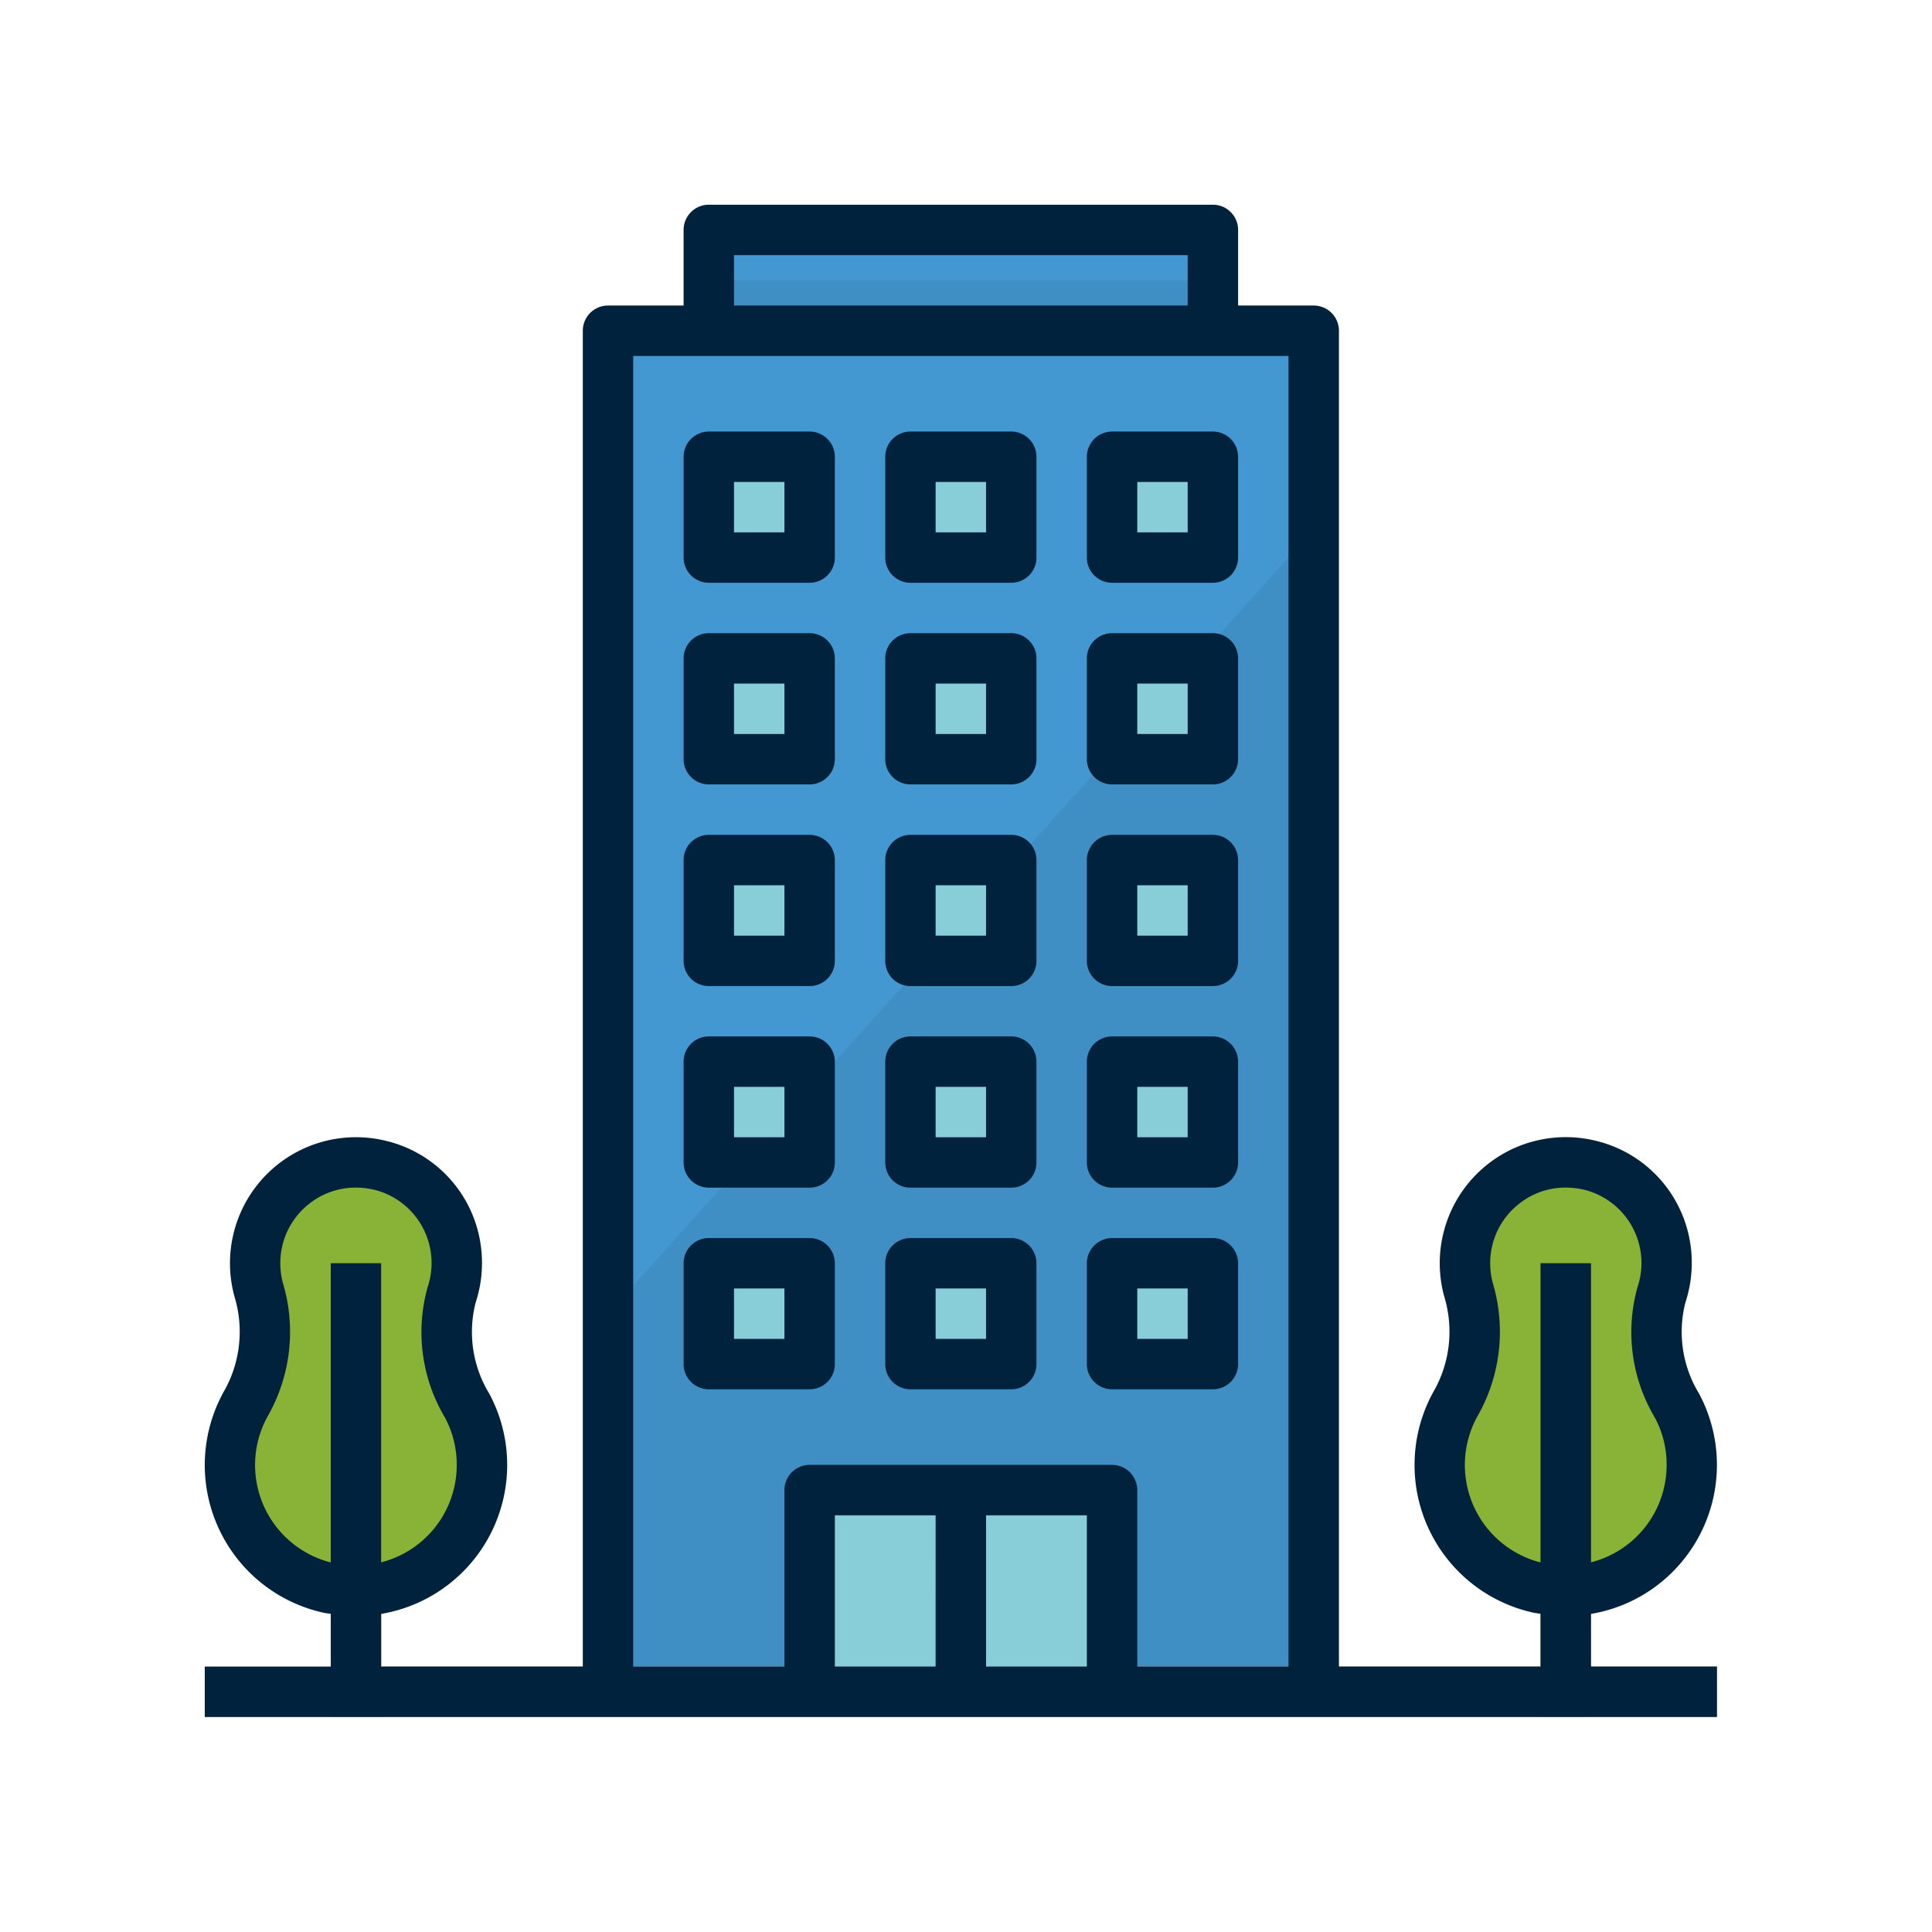 <svg xmlns="http://www.w3.org/2000/svg" width="151" height="151" viewBox="0 0 151 151">
  <g id="Grupo_17115" data-name="Grupo 17115" transform="translate(-640 2211)">
    <rect id="Rectángulo_4279" data-name="Rectángulo 4279" width="151" height="151" transform="translate(640 -2211)" fill="none"/>
    <g id="Grupo_17109" data-name="Grupo 17109" transform="translate(-1307.449 -1925.05)">
      <rect id="Rectángulo_4096" data-name="Rectángulo 4096" width="55.155" height="106.371" transform="translate(1994.967 -260.1)" fill="#4398d1"/>
      <path id="Trazado_26292" data-name="Trazado 26292" d="M1994.969-183.277v29.547h55.155V-244.56Z" fill="#3f8fc4"/>
      <rect id="Rectángulo_4097" data-name="Rectángulo 4097" width="39.397" height="7.879" transform="translate(2002.846 -267.98)" fill="#4398d1"/>
      <rect id="Rectángulo_4098" data-name="Rectángulo 4098" width="39.397" height="3.94" transform="translate(2002.846 -264.04)" fill="#3f8fc4"/>
      <g id="Grupo_16797" data-name="Grupo 16797">
        <rect id="Rectángulo_4099" data-name="Rectángulo 4099" width="7.879" height="7.879" transform="translate(2002.846 -250.251)" fill="#87ced9"/>
        <rect id="Rectángulo_4100" data-name="Rectángulo 4100" width="7.879" height="7.879" transform="translate(2018.605 -250.251)" fill="#87ced9"/>
        <rect id="Rectángulo_4101" data-name="Rectángulo 4101" width="7.879" height="7.879" transform="translate(2034.363 -250.251)" fill="#87ced9"/>
        <rect id="Rectángulo_4102" data-name="Rectángulo 4102" width="7.879" height="7.879" transform="translate(2002.846 -234.492)" fill="#87ced9"/>
        <rect id="Rectángulo_4103" data-name="Rectángulo 4103" width="7.879" height="7.879" transform="translate(2018.605 -234.492)" fill="#87ced9"/>
        <rect id="Rectángulo_4104" data-name="Rectángulo 4104" width="7.879" height="7.879" transform="translate(2034.363 -234.492)" fill="#87ced9"/>
        <rect id="Rectángulo_4105" data-name="Rectángulo 4105" width="7.879" height="7.879" transform="translate(2002.846 -218.734)" fill="#87ced9"/>
        <rect id="Rectángulo_4106" data-name="Rectángulo 4106" width="7.879" height="7.879" transform="translate(2018.605 -218.734)" fill="#87ced9"/>
        <rect id="Rectángulo_4107" data-name="Rectángulo 4107" width="7.879" height="7.879" transform="translate(2034.363 -218.734)" fill="#87ced9"/>
        <rect id="Rectángulo_4108" data-name="Rectángulo 4108" width="7.879" height="7.879" transform="translate(2002.846 -202.975)" fill="#87ced9"/>
        <rect id="Rectángulo_4109" data-name="Rectángulo 4109" width="7.879" height="7.879" transform="translate(2018.605 -202.975)" fill="#87ced9"/>
        <rect id="Rectángulo_4110" data-name="Rectángulo 4110" width="7.879" height="7.879" transform="translate(2034.363 -202.975)" fill="#87ced9"/>
        <rect id="Rectángulo_4111" data-name="Rectángulo 4111" width="7.879" height="7.879" transform="translate(2002.846 -187.217)" fill="#87ced9"/>
        <rect id="Rectángulo_4112" data-name="Rectángulo 4112" width="7.879" height="7.879" transform="translate(2018.605 -187.217)" fill="#87ced9"/>
        <rect id="Rectángulo_4113" data-name="Rectángulo 4113" width="7.879" height="7.879" transform="translate(2034.363 -187.217)" fill="#87ced9"/>
        <rect id="Rectángulo_4114" data-name="Rectángulo 4114" width="23.638" height="15.759" transform="translate(2010.725 -169.488)" fill="#87ced9"/>
      </g>
      <rect id="Rectángulo_4115" data-name="Rectángulo 4115" width="3.94" height="15.759" transform="translate(2020.574 -169.488)" fill="#61acc9"/>
      <path id="Trazado_26293" data-name="Trazado 26293" d="M1982.756-184.756a7.937,7.937,0,0,0,.151-4.452,7.805,7.805,0,0,0-5.74-5.667,7.891,7.891,0,0,0-9.547,5.781,7.835,7.835,0,0,0-.229,1.877,7.848,7.848,0,0,0,.276,2.063,11.385,11.385,0,0,1-.926,8.771,9.849,9.849,0,0,0,3.6,13.454,9.849,9.849,0,0,0,13.454-3.6,9.852,9.852,0,0,0,.161-9.56A11.08,11.08,0,0,1,1982.756-184.756Z" fill="#88b337"/>
      <rect id="Rectángulo_4116" data-name="Rectángulo 4116" width="3.94" height="35.457" transform="translate(1973.298 -187.217)" fill="#79a125"/>
      <path id="Trazado_26294" data-name="Trazado 26294" d="M2077.308-184.756a7.938,7.938,0,0,0,.151-4.452,7.805,7.805,0,0,0-5.74-5.667,7.893,7.893,0,0,0-9.548,5.781,7.89,7.89,0,0,0-.228,1.877,7.843,7.843,0,0,0,.276,2.063,11.387,11.387,0,0,1-.926,8.779,9.849,9.849,0,0,0,3.6,13.454,9.849,9.849,0,0,0,13.454-3.6,9.85,9.85,0,0,0,.161-9.559A11.08,11.08,0,0,1,2077.308-184.756Z" fill="#88b337"/>
      <rect id="Rectángulo_4117" data-name="Rectángulo 4117" width="3.94" height="35.457" transform="translate(2067.851 -187.217)" fill="#79a125"/>
      <rect id="Rectángulo_4118" data-name="Rectángulo 4118" width="118.19" height="3.94" transform="translate(1963.45 -155.699)" fill="#e0d2c1"/>
      <path id="Trazado_26295" data-name="Trazado 26295" d="M2010.727-252.221h-7.879a1.971,1.971,0,0,0-1.97,1.97v7.879a1.971,1.971,0,0,0,1.97,1.97h7.879a1.97,1.97,0,0,0,1.97-1.97v-7.879A1.971,1.971,0,0,0,2010.727-252.221Zm-1.97,7.879h-3.939v-3.939h3.939Z" fill="#00223d"/>
      <path id="Trazado_26296" data-name="Trazado 26296" d="M2026.486-252.221h-7.879a1.971,1.971,0,0,0-1.97,1.97v7.879a1.971,1.971,0,0,0,1.97,1.97h7.879a1.971,1.971,0,0,0,1.97-1.97v-7.879A1.971,1.971,0,0,0,2026.486-252.221Zm-1.97,7.879h-3.94v-3.939h3.94Z" fill="#00223d"/>
      <path id="Trazado_26297" data-name="Trazado 26297" d="M2034.365-252.221a1.971,1.971,0,0,0-1.97,1.97v7.879a1.971,1.971,0,0,0,1.97,1.97h7.88a1.97,1.97,0,0,0,1.969-1.97v-7.879a1.97,1.97,0,0,0-1.969-1.97Zm5.91,7.879h-3.94v-3.939h3.94Z" fill="#00223d"/>
      <path id="Trazado_26298" data-name="Trazado 26298" d="M2010.727-236.462h-7.879a1.97,1.97,0,0,0-1.97,1.969v7.88a1.971,1.971,0,0,0,1.97,1.97h7.879a1.971,1.971,0,0,0,1.97-1.97v-7.88A1.97,1.97,0,0,0,2010.727-236.462Zm-1.97,7.879h-3.939v-3.94h3.939Z" fill="#00223d"/>
      <path id="Trazado_26299" data-name="Trazado 26299" d="M2026.486-236.462h-7.879a1.97,1.97,0,0,0-1.97,1.969v7.88a1.971,1.971,0,0,0,1.97,1.97h7.879a1.971,1.971,0,0,0,1.97-1.97v-7.88A1.97,1.97,0,0,0,2026.486-236.462Zm-1.97,7.879h-3.94v-3.94h3.94Z" fill="#00223d"/>
      <path id="Trazado_26300" data-name="Trazado 26300" d="M2042.245-236.462h-7.88a1.97,1.97,0,0,0-1.97,1.969v7.88a1.971,1.971,0,0,0,1.97,1.97h7.88a1.97,1.97,0,0,0,1.969-1.97v-7.88A1.97,1.97,0,0,0,2042.245-236.462Zm-1.97,7.879h-3.94v-3.94h3.94Z" fill="#00223d"/>
      <path id="Trazado_26301" data-name="Trazado 26301" d="M2010.727-220.7h-7.879a1.971,1.971,0,0,0-1.97,1.97v7.88a1.97,1.97,0,0,0,1.97,1.969h7.879a1.97,1.97,0,0,0,1.97-1.969v-7.88A1.971,1.971,0,0,0,2010.727-220.7Zm-1.97,7.88h-3.939v-3.94h3.939Z" fill="#00223d"/>
      <path id="Trazado_26302" data-name="Trazado 26302" d="M2026.486-220.7h-7.879a1.971,1.971,0,0,0-1.97,1.97v7.88a1.97,1.97,0,0,0,1.97,1.969h7.879a1.97,1.97,0,0,0,1.97-1.969v-7.88A1.971,1.971,0,0,0,2026.486-220.7Zm-1.97,7.88h-3.94v-3.94h3.94Z" fill="#00223d"/>
      <path id="Trazado_26303" data-name="Trazado 26303" d="M2042.245-220.7h-7.88a1.971,1.971,0,0,0-1.97,1.97v7.88a1.97,1.97,0,0,0,1.97,1.969h7.88a1.97,1.97,0,0,0,1.969-1.969v-7.88A1.97,1.97,0,0,0,2042.245-220.7Zm-1.97,7.88h-3.94v-3.94h3.94Z" fill="#00223d"/>
      <path id="Trazado_26304" data-name="Trazado 26304" d="M2010.727-204.945h-7.879a1.971,1.971,0,0,0-1.97,1.97v7.879a1.971,1.971,0,0,0,1.97,1.97h7.879a1.97,1.97,0,0,0,1.97-1.97v-7.879A1.97,1.97,0,0,0,2010.727-204.945Zm-1.97,7.879h-3.939v-3.939h3.939Z" fill="#00223d"/>
      <path id="Trazado_26305" data-name="Trazado 26305" d="M2026.486-204.945h-7.879a1.971,1.971,0,0,0-1.97,1.97v7.879a1.97,1.97,0,0,0,1.97,1.97h7.879a1.971,1.971,0,0,0,1.97-1.97v-7.879A1.971,1.971,0,0,0,2026.486-204.945Zm-1.97,7.879h-3.94v-3.939h3.94Z" fill="#00223d"/>
      <path id="Trazado_26306" data-name="Trazado 26306" d="M2042.245-204.945h-7.88a1.971,1.971,0,0,0-1.97,1.97v7.879a1.971,1.971,0,0,0,1.97,1.97h7.88a1.97,1.97,0,0,0,1.969-1.97v-7.879A1.97,1.97,0,0,0,2042.245-204.945Zm-1.97,7.879h-3.94v-3.939h3.94Z" fill="#00223d"/>
      <path id="Trazado_26307" data-name="Trazado 26307" d="M2010.727-189.186h-7.879a1.97,1.97,0,0,0-1.97,1.969v7.88a1.971,1.971,0,0,0,1.97,1.97h7.879a1.971,1.971,0,0,0,1.97-1.97v-7.88A1.97,1.97,0,0,0,2010.727-189.186Zm-1.97,7.879h-3.939v-3.939h3.939Z" fill="#00223d"/>
      <path id="Trazado_26308" data-name="Trazado 26308" d="M2026.486-189.186h-7.879a1.97,1.97,0,0,0-1.97,1.969v7.88a1.971,1.971,0,0,0,1.97,1.97h7.879a1.971,1.971,0,0,0,1.97-1.97v-7.88A1.97,1.97,0,0,0,2026.486-189.186Zm-1.97,7.879h-3.94v-3.939h3.94Z" fill="#00223d"/>
      <path id="Trazado_26309" data-name="Trazado 26309" d="M2042.245-189.186h-7.88a1.97,1.97,0,0,0-1.97,1.969v7.88a1.971,1.971,0,0,0,1.97,1.97h7.88a1.97,1.97,0,0,0,1.969-1.97v-7.88A1.97,1.97,0,0,0,2042.245-189.186Zm-1.97,7.879h-3.94v-3.939h3.94Z" fill="#00223d"/>
      <path id="Trazado_26310" data-name="Trazado 26310" d="M2077.272-162.282a11.819,11.819,0,0,0,2.977-14.735,9.266,9.266,0,0,1-1.078-7.117,9.933,9.933,0,0,0,.2-5.547,9.766,9.766,0,0,0-7.208-7.111,9.847,9.847,0,0,0-11.905,7.23,9.846,9.846,0,0,0,.065,4.93,9.431,9.431,0,0,1-.731,7.265,11.819,11.819,0,0,0,4.32,16.147,11.823,11.823,0,0,0,3.386,1.312c.185.039.372.057.557.086v4.123h-15.758V-260.1a1.971,1.971,0,0,0-1.97-1.97h-5.91v-5.91a1.971,1.971,0,0,0-1.97-1.97h-39.4a1.971,1.971,0,0,0-1.97,1.97v5.91h-5.91A1.97,1.97,0,0,0,1993-260.1v104.4H1977.24v-4.111a11.808,11.808,0,0,0,9.686-13.6,11.832,11.832,0,0,0-1.229-3.6,9.266,9.266,0,0,1-1.078-7.117,9.935,9.935,0,0,0,.2-5.547,9.766,9.766,0,0,0-7.208-7.111,9.847,9.847,0,0,0-11.905,7.229,9.853,9.853,0,0,0,.065,4.931,9.429,9.429,0,0,1-.731,7.265,11.819,11.819,0,0,0,4.32,16.147,11.82,11.82,0,0,0,3.386,1.311c.185.04.372.057.557.087v4.123h-9.849v3.939h118.19V-155.7h-9.849v-4.111A11.752,11.752,0,0,0,2077.272-162.282ZM1973.3-187.217v23.384a7.86,7.86,0,0,1-5.671-9.557,7.889,7.889,0,0,1,.816-2,13.32,13.32,0,0,0,1.113-10.292,5.787,5.787,0,0,1-.2-1.538,5.878,5.878,0,0,1,2.239-4.631,5.812,5.812,0,0,1,3.657-1.279,6.35,6.35,0,0,1,1.459.17,5.9,5.9,0,0,1,4.292,7.148c-.035.144-.076.288-.124.428h0a13.051,13.051,0,0,0,1.34,10.221,7.756,7.756,0,0,1,.926,3.7,7.849,7.849,0,0,1-5.91,7.622v-23.38h-3.94Zm31.518-78.793h35.457v3.94h-35.457ZM2020.576-155.7H2012.7v-11.819h7.879Zm11.819,0h-7.879v-11.819h7.879Zm15.759,0h-11.819v-13.789a1.971,1.971,0,0,0-1.97-1.97h-23.638a1.971,1.971,0,0,0-1.97,1.97V-155.7h-11.818V-258.131h51.215V-155.7Zm19.7-31.518v23.384a7.86,7.86,0,0,1-5.672-9.557,7.931,7.931,0,0,1,.816-2,13.323,13.323,0,0,0,1.121-10.292,5.876,5.876,0,0,1-.2-1.538,5.875,5.875,0,0,1,2.24-4.631,5.809,5.809,0,0,1,3.656-1.279,6.35,6.35,0,0,1,1.459.17,5.9,5.9,0,0,1,4.293,7.148c-.036.144-.077.288-.125.428h0a13.051,13.051,0,0,0,1.34,10.221,7.743,7.743,0,0,1,.926,3.7,7.849,7.849,0,0,1-5.91,7.622v-23.38h-3.939Z" fill="#00223d"/>
    </g>
  </g>
</svg>
